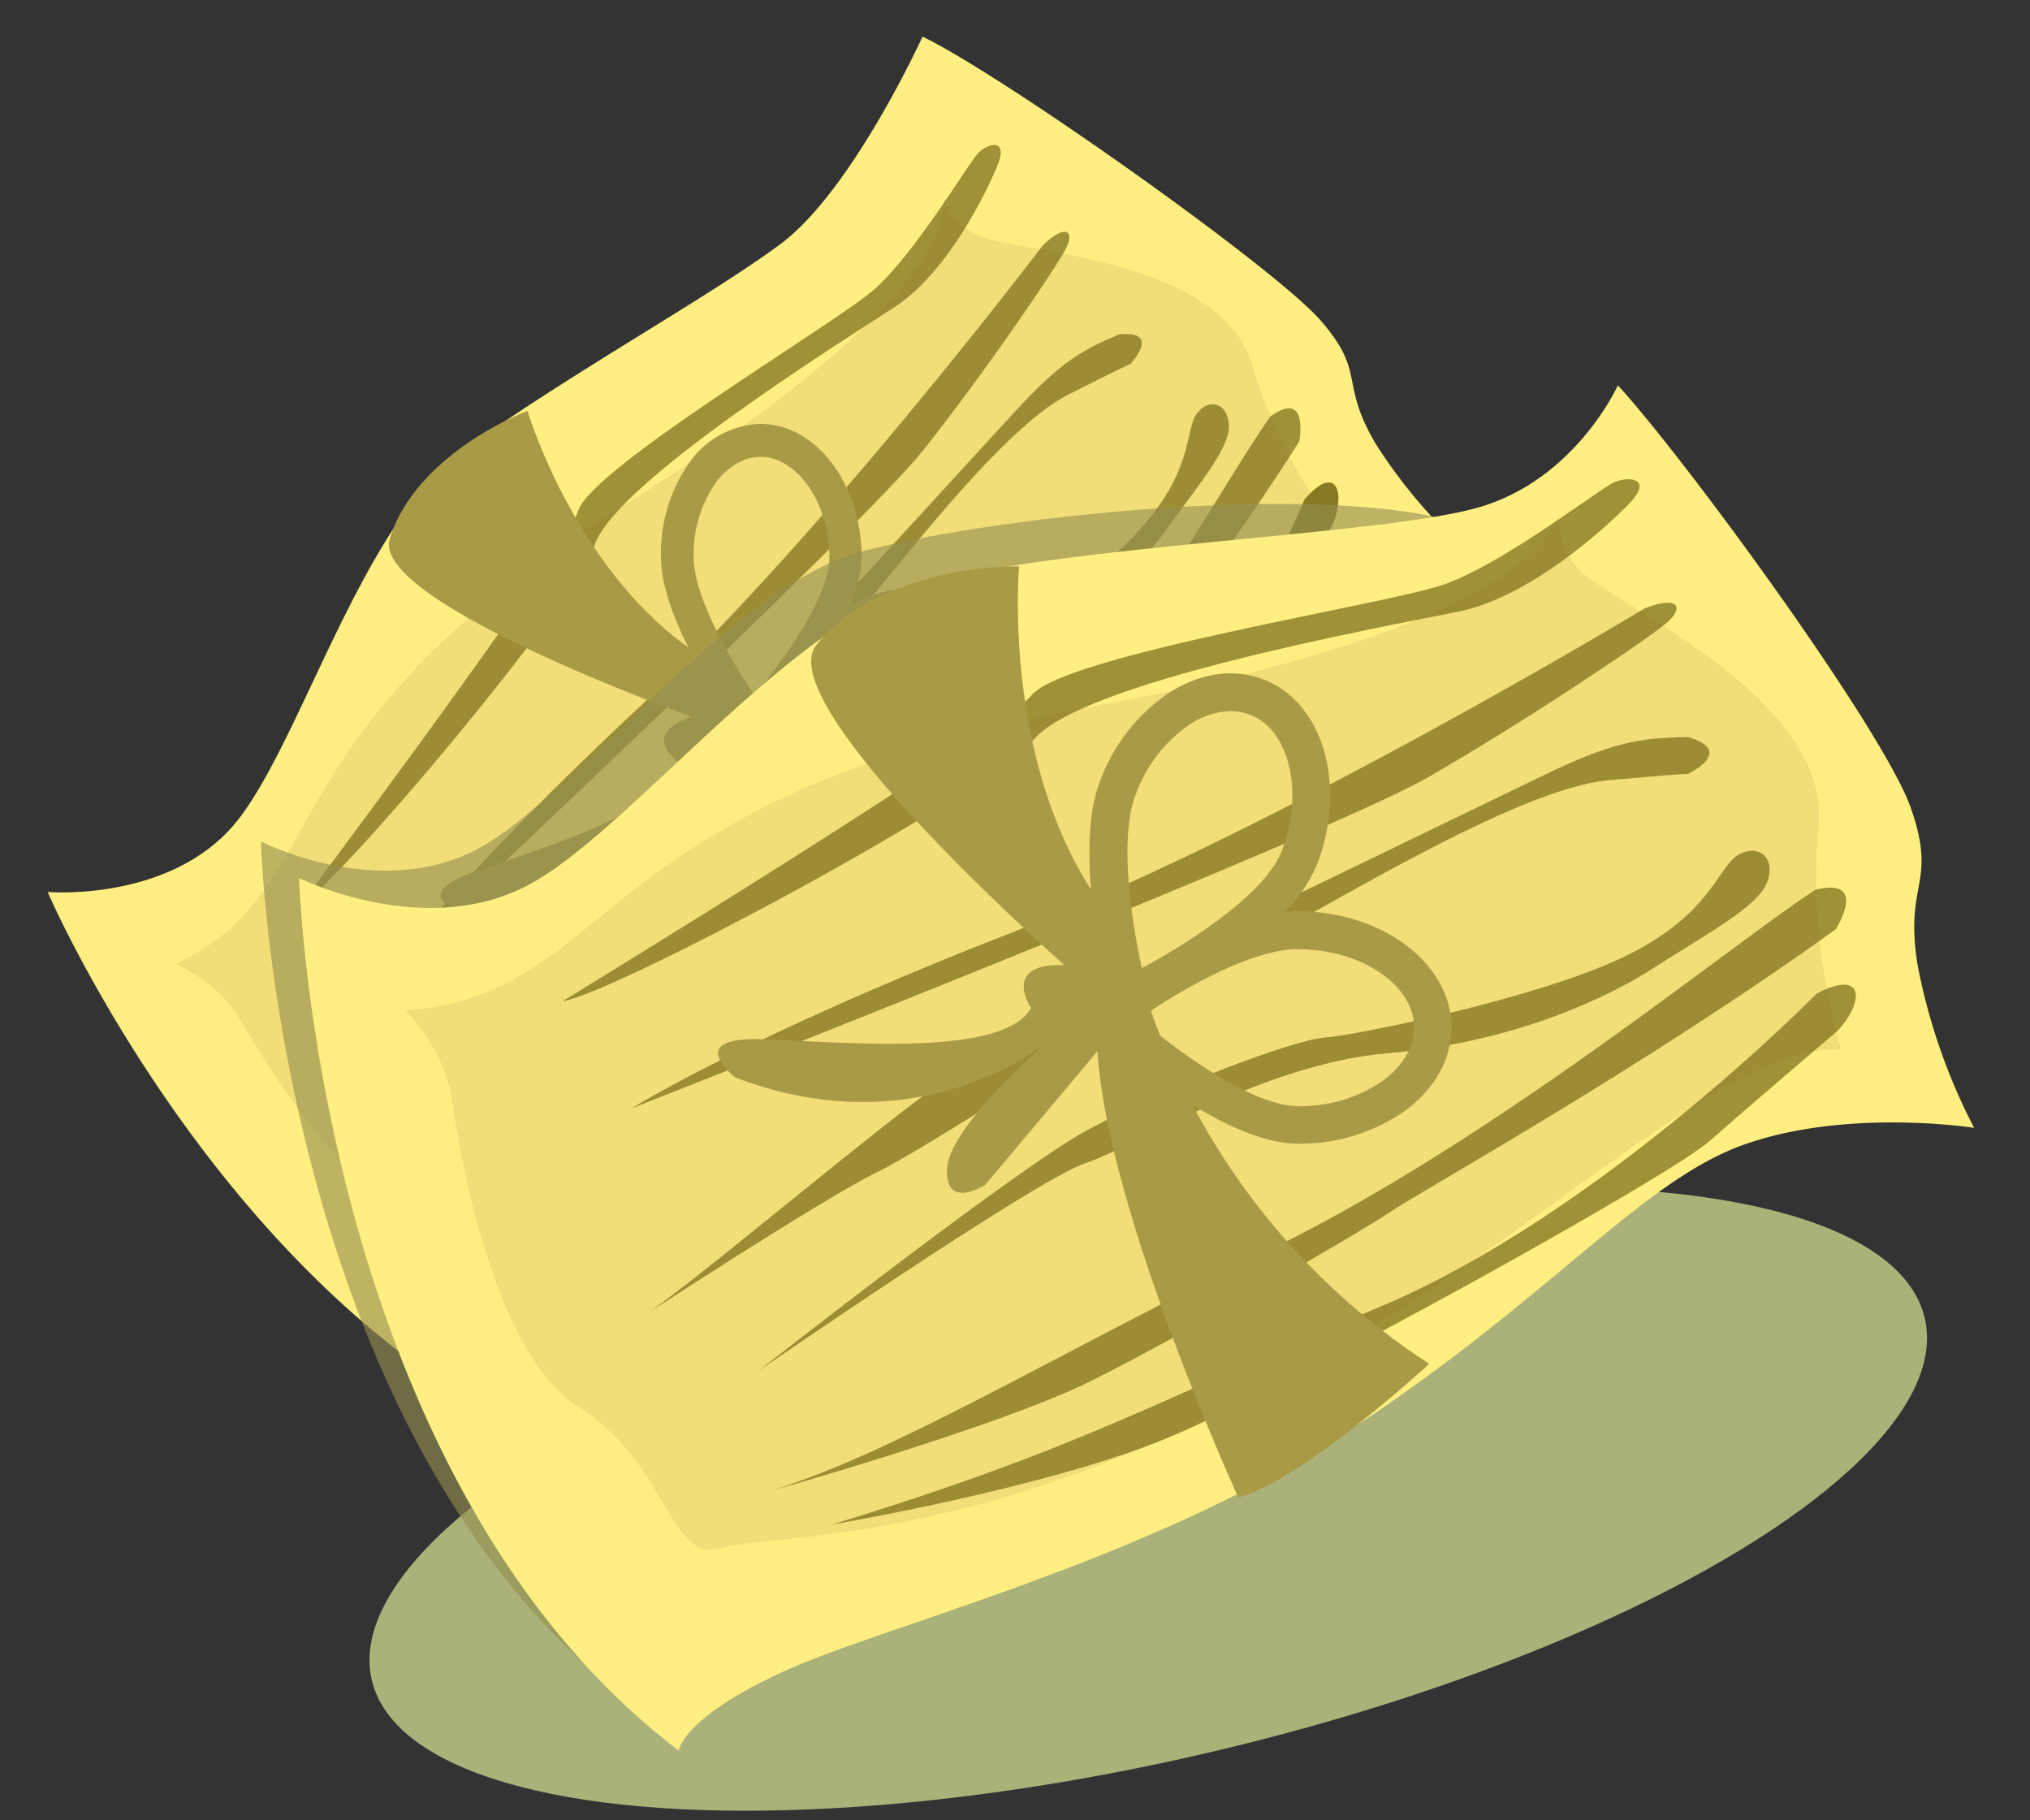 <svg id="Layer_1" data-name="Layer 1" xmlns="http://www.w3.org/2000/svg" viewBox="0 0 222 199"><rect x="0" y="0" width="222" height="199" fill="#333333" stroke="none"/><defs><style>.cls-1{fill:#c6ce89;opacity:0.82;}.cls-2{fill:#ffef82;}.cls-3{fill:#f1de79;}.cls-4,.cls-5{fill:#877923;}.cls-5{opacity:0.8;}.cls-5,.cls-7{isolation:isolate;}.cls-6{fill:#a99a46;}.cls-7{fill:#948e50;opacity:0.62;}</style></defs><title>tameles</title><ellipse id="Ellipse_40" data-name="Ellipse 40" class="cls-1" cx="125.57" cy="163.9" rx="87.19" ry="28.5" transform="translate(-33.9 32.76) rotate(-13.11)"/><g id="Group_69" data-name="Group 69"><path id="Path_372" data-name="Path 372" class="cls-2" d="M100.89,4S93.22,20.83,85.37,26.67,61.81,41.13,50.5,49.36s-18,33.25-25.29,41.25-20,6.92-20,6.92,22.3,51.81,63.87,63.41c0,0-.88-3,6.57-10.75s28.06-22.35,41.08-40.75,17-32.2,24.81-39,19.62-9.5,19.62-9.5a56.31,56.31,0,0,1-10.68-12.36c-4.08-6.86-1-7.73-6.05-13.53S109.72,8.27,100.89,4Z"/><path id="Path_373" data-name="Path 373" class="cls-3" d="M19.21,105.41s4.69,2,7,6,12.38,21.06,22.1,22.9,13.39,10.46,17.3,7.45,20.4-8.24,40.29-30.6,29.62-48.58,40.84-52.44a57.63,57.63,0,0,1-9.87-19c-3.52-11.6-26-12.14-29.71-13.93a7.12,7.12,0,0,1-4.18-5s5.26,9.57-34.86,34.51S37,97,19.21,105.41Z"/><path id="Path_374" data-name="Path 374" class="cls-4" d="M142.67,54.6s-11.26,26.95-27.51,42.89S94.24,120,74.72,135.67c0,0,17.42-10.57,26.36-19.22s35-40.53,37.32-45.09,7.45-14.26,7.45-14.26C147.13,53.73,146.08,50.67,142.67,54.6Z"/><path id="Path_375" data-name="Path 375" class="cls-5" d="M138.94,45.52c-5.24,7.3-19.22,32.9-35.26,50.58S77.84,127,68.1,134.9c0,0,17.78-13.63,24.27-20.82s19-23.25,20.56-25.55,17.12-21.37,29.16-40.26C142.09,48.27,143.19,42.49,138.94,45.52Z"/><path id="Path_376" data-name="Path 376" class="cls-5" d="M130.91,45.19c-1.36,1.76-.28,6.31-6.58,13.06s-20.68,16.12-23.42,17.46S88.21,86.22,83.29,92.19s-20.45,32.54-20.45,32.54S80.49,98.28,84.31,95.06,96.37,80.18,107,74.86A56.65,56.65,0,0,0,127.49,58c3.11-4.4,6.94-8.83,6.9-11.37S132.28,43.43,130.91,45.19Z"/><path id="Path_377" data-name="Path 377" class="cls-5" d="M122.38,36.56c-3.95,1.69-6.27,2.86-11.52,8.59L90.36,67.51s-15.73,16.95-20.58,24-16.36,29.1-19.49,33.14c0,0,12.33-17.54,16.07-21.58S87.92,73.59,91.93,69.32s17-22.2,24.92-26.19,6.72-3.28,6.72-3.28S127.18,36.11,122.38,36.56Z"/><path id="Path_378" data-name="Path 378" class="cls-5" d="M114.07,26.79s-24.23,32-44,50.39-27.48,28.9-27.48,28.9,51.34-48,58.38-56.86S115.66,29,116.59,27.14,116.57,24.42,114.07,26.79Z"/><path id="Path_379" data-name="Path 379" class="cls-5" d="M109,18.3s-4.46,10.93-11.2,15.3S67.47,52.78,65.06,59.5,37.32,96.3,32.69,99.16c0,0,29-38.67,30.56-43.35s27.59-20.12,32.16-24S105.93,17.78,107,16.71,110.41,15,109,18.3Z"/><path id="Path_380" data-name="Path 380" class="cls-6" d="M91.7,86.21c3.78.67,7.76.87,10.66-.28l0,0a17.26,17.26,0,0,0,8.19-6.58,9.85,9.85,0,0,0,1.17-9.06c-2.28-5.62-10.28-7.7-17.6-4.74a11.47,11.47,0,0,0-1.07.51,14,14,0,0,0,1.18-5.32c-.1-8-5.11-14.46-11.17-14.39a9.88,9.88,0,0,0-7.9,4.57A17.18,17.18,0,0,0,72.29,61c0,3,1.39,6.59,3,9.81-12.61-9.06-17.6-25.88-17.6-25.88-5.45,2.17-13,7.1-15.07,14s33,19.43,33,19.43c-5.75,2-1.44,4.94-1.44,4.94-.76,5.4-15.61,9.61-22.61,12.15s-1,4.28-1,4.28c18.86-.22,26.22-14.08,26.22-14.08s-5.68,10.76-4.39,14.62,3.94.13,3.94.13l5.19-15.66c6.42,13.72,28,34.29,28,34.29,5.08-3.72,12.1-18.42,12.1-18.42A65.88,65.88,0,0,1,91.7,86.21Zm3.8-17.37.08,0c5.48-2.18,11.36-.9,12.86,2.8a6.38,6.38,0,0,1-.88,5.81,13.67,13.67,0,0,1-6.5,5.17h0c-3.46,1.38-9.9,0-14.65-1.36-.61-.65-1.18-1.26-1.7-1.85,2.71-3.77,7.07-9,10.82-10.55ZM75.86,61a13.75,13.75,0,0,1,2.26-8,7.38,7.38,0,0,1,3.2-2.68,5,5,0,0,1,1.83-.37c4,0,7.48,4.93,7.55,10.86.06,4.41-5,11.4-8.2,15.2C79.93,72.19,75.92,65.4,75.86,61Z"/></g><path id="Path_381" data-name="Path 381" class="cls-7" d="M177.91,50.55s-6.61,11-16.71,7.16c-14.33-5.37-51.86-1.38-66.77,2.54S62.52,87.72,51.77,93.07,28.53,92,28.53,92s1.74,63.86,39.54,93.47c0,0,.35-3.57,11.1-8.56s37.8-11.77,58.62-25.69,30.52-26.75,41.27-30.68S203,118.76,203,118.76a64.28,64.28,0,0,1-5.9-17.48c-1.39-8.92,2.08-8.56-.7-16.77S185.19,58.76,177.91,50.55Z"/><g id="Group_70" data-name="Group 70"><path id="Path_382" data-name="Path 382" class="cls-2" d="M176.93,42.13S172.2,52.69,161.27,55.6s-43.7,4-59.36,8S68.4,91.66,57.11,97.11,32.71,96,32.71,96s1.82,65.19,41.52,95.42c0,0,.36-3.64,11.65-8.74s39.7-12,61.55-26.22,32-27.32,43.33-31.32,25.13-1.82,25.13-1.82a65,65,0,0,1-6.19-17.85c-1.46-9.1,2.19-8.74-.73-17.12S184.58,50.5,176.93,42.13Z"/><path id="Path_383" data-name="Path 383" class="cls-3" d="M44.33,110.46s4.17,4.17,5,9.39,4.3,27.92,14,34.05,9.91,17,15.4,15.4,25.44-.13,56.36-15.65,52.58-39.54,66.28-38.88a66.75,66.75,0,0,1-2.48-24.66c1.17-14-22.7-24.14-26-27.66a8.23,8.23,0,0,1-2.35-7.18s1.56,12.53-52.19,22.18S67,109,44.33,110.46Z"/><path id="Path_384" data-name="Path 384" class="cls-5" d="M198.68,108.63s-23.62,24.14-47.89,34.31S118.69,158.21,91,166.69c0,0,23.22-3.92,36.53-9.4s54.93-28.57,59.37-32.48S201,112.67,201,112.67C203.84,109.6,204,105.87,198.68,108.63Z"/><path id="Path_385" data-name="Path 385" class="cls-5" d="M198.55,97.28c-8.75,5.61-34.71,27.13-59.5,39.27s-41,22.18-54.8,26.48c0,0,24.92-7,35-12s30.4-16.83,33-18.65,27.53-15.66,48.53-30.79C200.76,101.58,204.42,95.84,198.55,97.28Z"/><path id="Path_386" data-name="Path 386" class="cls-5" d="M190.06,93.49c-2.21,1.31-3,6.66-12.65,11.22s-29.1,8.48-32.62,8.75-18.13,5.87-26,10.17S83,149.86,83,149.86s30.27-20.88,35.75-22.7,19.31-10.83,33-12,24-6,29.22-9.4,11.22-6.52,12.27-9.26S192.28,92.19,190.06,93.49Z"/><path id="Path_387" data-name="Path 387" class="cls-5" d="M184.58,80.58c-5,.13-8,.39-16,4.3L137,100.15s-24.13,11.48-32.35,17-30,24.27-35.1,27.27c0,0,20.74-13.57,26.48-16.31s35.75-22.44,41.88-25.31,27.79-16.57,38-17.49,8.61-.65,8.61-.65S189.93,82.14,184.58,80.58Z"/><path id="Path_388" data-name="Path 388" class="cls-5" d="M179.84,66.53s-39.71,24-68.85,35.31-41.86,19.32-41.86,19.32,75.66-29.62,87-36.15,24.45-15.4,26.25-17S183.54,65.06,179.84,66.53Z"/><path id="Path_389" data-name="Path 389" class="cls-5" d="M178,55.24s-9.47,9.83-18.57,11.65-40.79,7.65-46.25,13.84S67.68,108.41,61.48,109.5c0,0,47.71-29.13,51.35-33.5s38.24-9.84,44.8-12,17.31-10.6,18.94-11.29S180.94,52.32,178,55.24Z"/><path id="Path_390" data-name="Path 390" class="cls-6" d="M130.41,120.8c3.78,2.34,8,4.25,11.57,4.25H142a19.91,19.91,0,0,0,11.61-3.57c3.32-2.42,5.14-5.7,5.12-9.23-.05-7-7.75-12.66-16.87-12.61a12.77,12.77,0,0,0-1.37.09,16.43,16.43,0,0,0,3.54-5.21c3.32-8.64.69-17.72-5.86-20.23-3.28-1.26-7-.71-10.43,1.53a20,20,0,0,0-7.44,9.6c-1.26,3.27-1.33,7.67-1,11.82-9.68-15.12-7.85-35.32-7.85-35.32-6.78,0-17,2.08-22.18,8.61s27.14,35,27.14,35c-7-.26-3.65,4.7-3.65,4.7-3.14,5.48-20.88,3.66-29.49,3.4s-2.87,4.17-2.87,4.17c20.35,7.83,34.18-3.91,34.18-3.91s-10.7,9.13-11,13.83,4.18,1.82,4.18,1.82l12.26-14.61c1.05,17.48,15.4,48.8,15.4,48.8,7.05-1.83,20.88-14.61,20.88-14.61A76.21,76.21,0,0,1,130.41,120.8Zm11.51-17h.1c6.82,0,12.59,3.88,12.62,8.51,0,2.16-1.21,4.24-3.43,5.87a15.83,15.83,0,0,1-9.19,2.77h0c-4.3,0-10.65-4.19-15.15-7.72-.39-1-.73-1.86-1-2.72C130.31,107.58,137.24,103.79,141.92,103.77ZM124.19,86.9A15.83,15.83,0,0,1,130,79.28a8.47,8.47,0,0,1,4.58-1.52,5.94,5.94,0,0,1,2.12.39c4.34,1.66,5.93,8.49,3.47,14.9-1.82,4.76-10.27,10.1-15.3,12.81C123.75,100.71,122.35,91.7,124.19,86.9Z"/></g></svg>